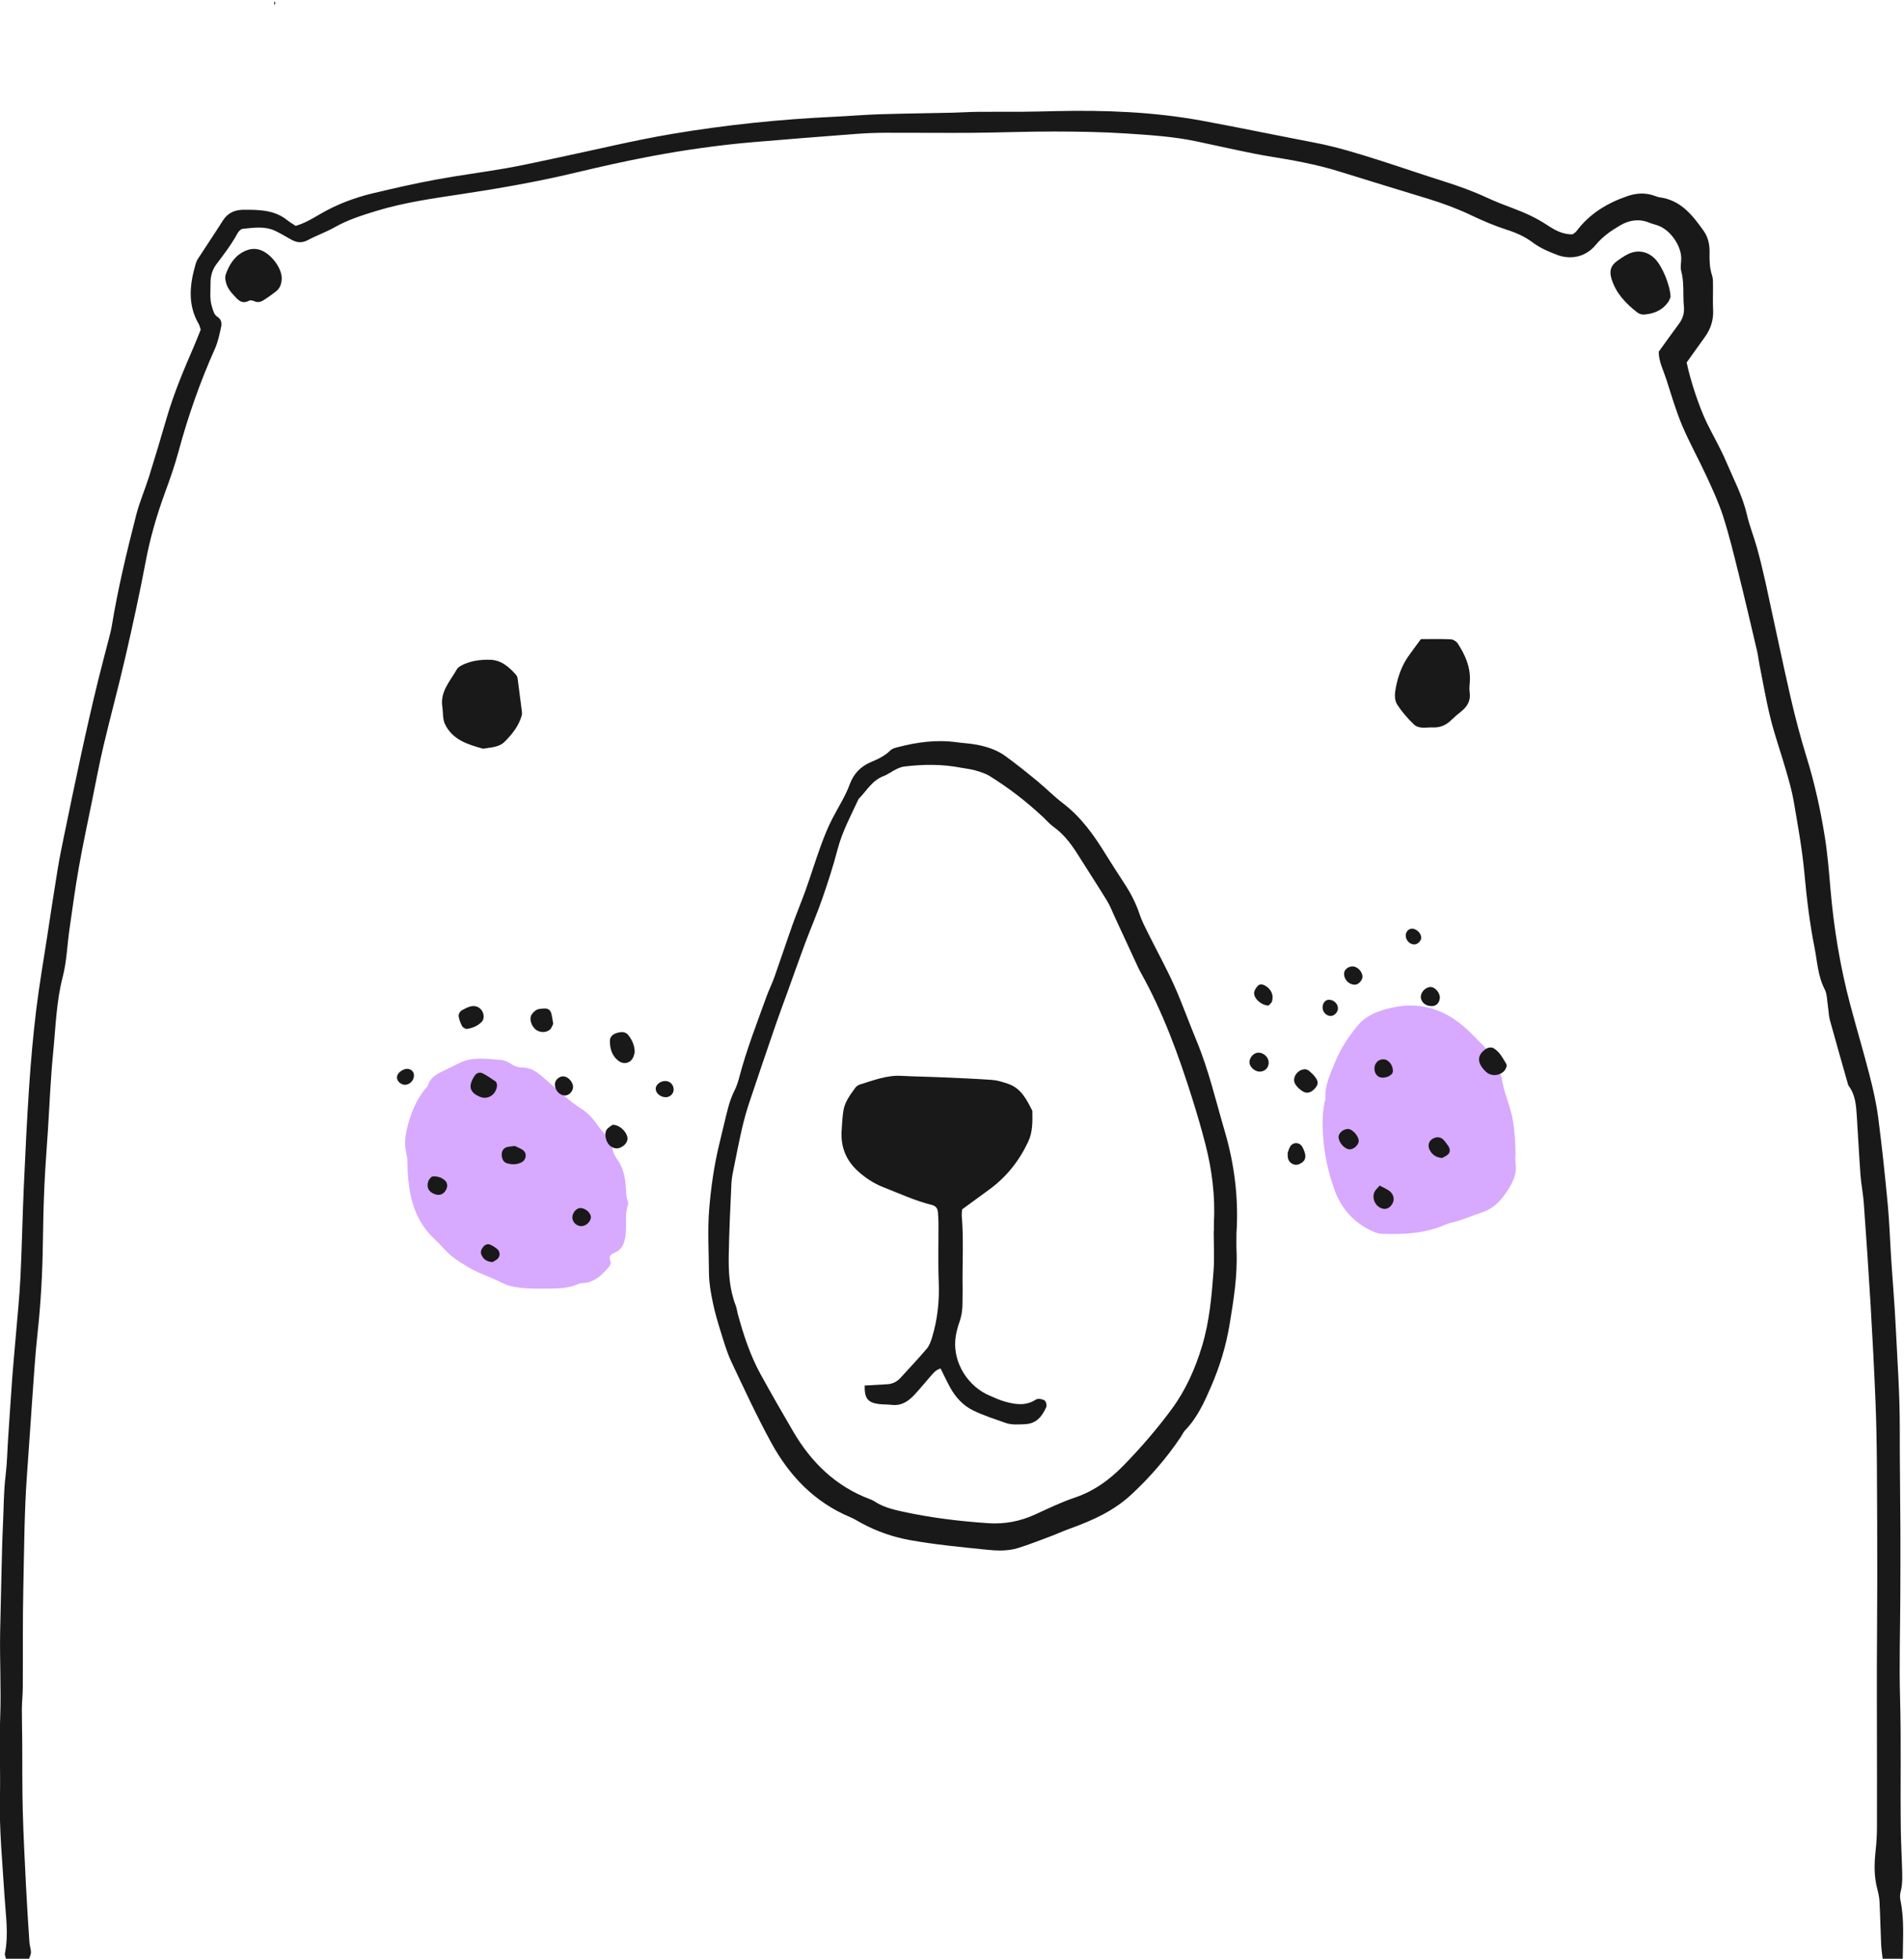 <svg xmlns="http://www.w3.org/2000/svg" width="637" height="655" viewBox="0 0 637 655">
  <g fill="none" fill-rule="evenodd" transform="translate(-.06 .464)">
    <path fill="#D7A9FF" d="M179.707 430.457C177.845 430.449 174.383 430.439 170.896 429.596 169.119 429.167 167.693 428.283 166.126 427.587 162.814 426.112 159.374 424.926 156.248 423.016 153.51 421.342 150.839 419.634 148.681 417.211 147.619 416.018 146.475 414.895 145.321 413.79 140.925 409.579 138.426 404.458 137.289 398.47 136.686 395.298 136.432 392.164 136.391 388.97 136.377 387.86 136.358 386.714 136.083 385.651 135.214 382.29 135.618 379.076 136.52 375.758 137.839 370.908 139.73 366.432 143.18 362.709 144.01 359.584 146.563 358.494 149.194 357.269 150.76 356.541 152.294 355.701 153.874 354.952 158.323 352.843 162.945 353.638 167.525 353.975 168.742 354.064 170.057 354.603 171.065 355.31 172.327 356.196 173.592 356.553 175.08 356.552 177.449 356.55 179.287 357.733 181.063 359.206 185.593 362.961 189.676 367.243 194.71 370.418 196.707 371.676 198.377 373.49 199.766 375.478 200.312 376.259 200.872 377.047 201.529 377.732 203.197 379.473 204.655 381.229 205.012 383.806 205.2 385.163 206.032 386.511 206.835 387.683 208.621 390.289 209.186 393.213 209.42 396.249 209.542 397.838 209.431 399.444 210.026 400.98 210.191 401.406 210.303 401.974 210.16 402.381 209.068 405.495 209.732 408.729 209.408 411.885 209.131 414.589 208.614 417.314 205.544 418.498 204.399 418.939 203.666 419.701 204.242 421.096 204.591 421.939 204.201 422.736 203.69 423.316 201.682 425.592 199.573 427.778 196.423 428.432 195.489 428.627 194.428 428.482 193.6 428.868 189.666 430.697 185.494 430.409 179.707 430.457M507.076 385.559C507.076 386.517 506.948 387.497 507.1 388.43 507.622 391.633 506.43 394.423 504.844 396.982 502.658 400.514 500.085 403.609 495.785 404.993 492.313 406.111 488.985 407.687 485.385 408.458 484.768 408.59 484.162 408.819 483.581 409.074 476.846 412.029 469.738 412.377 462.536 412.145 461.383 412.108 460.355 411.782 459.327 411.316 452.729 408.331 448.511 403.396 446.189 396.48 444.605 391.762 443.448 386.977 442.954 382.101 442.476 377.373 442.231 372.549 443.297 367.809 443.366 367.499 443.531 367.184 443.508 366.882 443.174 362.384 445.25 358.454 446.821 354.53 448.523 350.279 451.113 346.388 454.03 342.774 457.137 338.925 461.447 337.436 466.032 336.445 475.887 334.313 484.156 337.411 491.301 344.163 492.113 344.93 492.885 345.74 493.673 346.533 499.424 352.318 499.424 352.318 502.478 359.906 503.093 364.973 505.515 369.552 506.285 374.634 506.84 378.295 507.07 381.899 507.076 385.559"/>
    <path fill="#1A1919" d="M629.926 654.586C629.751 653.006 629.488 651.426 629.417 649.846 629.204 645.056 629.111 640.266 628.871 635.476 628.8 634.056 628.5 632.626 628.131 631.246 626.993 626.99 627.094 622.713 627.569 618.387 627.847 615.851 628.004 613.29 628.013 610.738 628.052 600.195 628.013 589.652 628.003 579.109 627.995 571.595 627.964 564.083 627.983 556.57 628.008 546.98 628.11 537.391 628.111 527.802 628.111 515.015 628.092 502.228 627.991 489.442 627.934 482.253 627.811 475.06 627.514 467.878 627.071 457.187 626.517 446.501 625.883 435.821 625.211 424.501 624.427 413.187 623.609 401.877 623.38 398.701 622.731 395.554 622.496 392.379 622.012 385.847 621.709 379.302 621.271 372.767 621.036 369.257 620.815 365.723 618.604 362.717 618.332 362.348 618.242 361.835 618.112 361.375 616.148 354.461 614.159 347.552 612.258 340.62 611.882 339.247 611.878 337.775 611.649 336.357 611.319 334.314 611.394 332.045 610.49 330.287 608.224 325.88 608.049 321.019 607.122 316.374 605.5 308.239 604.509 299.987 603.754 291.696 603.017 283.599 601.541 275.562 600.173 267.536 599.557 263.927 598.51 260.38 597.493 256.852 595.855 251.173 593.857 245.59 592.426 239.862 590.918 233.831 589.887 227.679 588.667 221.577 588.385 220.169 588.253 218.726 587.924 217.33 585.874 208.621 583.85 199.905 581.691 191.222 580.113 184.877 578.566 178.507 576.576 172.284 575.122 167.739 573.099 163.358 571.097 159.011 568.424 153.207 565.281 147.609 562.799 141.728 560.695 136.74 559.191 131.492 557.522 126.326 556.546 123.304 554.999 120.424 554.999 117.16 557.261 114.029 559.457 110.905 561.745 107.851 563.058 106.098 563.642 104.251 563.424 102.039 563.033 98.079 563.595 94.062 562.512 90.121 562.147 88.794 562.571 87.263 562.537 85.828 562.439 81.565 558.92 76.56 554.966 75.038 553.926 74.637 552.823 74.398 551.791 73.981 548.402 72.613 545.142 73.133 542.126 74.89 539.097 76.655 536.231 78.629 533.931 81.426 530.694 85.364 525.721 86.579 520.924 84.74 518.105 83.66 515.328 82.485 512.839 80.615 510.297 78.705 507.397 77.4 504.293 76.406 500.202 75.096 496.208 73.399 492.324 71.548 487.689 69.339 482.913 67.568 478.023 66.064 468.094 63.011 458.144 60.025 448.233 56.914 440.433 54.466 432.421 53.071 424.379 51.767 421.386 51.281 418.411 50.668 415.442 50.048 410.443 49.003 405.455 47.898 400.46 46.833 392.774 45.194 384.939 44.707 377.137 44.191 369.012 43.654 360.849 43.532 352.702 43.516 343.597 43.499 334.492 43.881 325.386 43.949 315.796 44.022 306.204 43.896 296.614 43.929 293.258 43.94 289.895 44.059 286.55 44.312 275.074 45.18 263.602 46.086 252.135 47.061 240.667 48.036 229.279 49.651 217.969 51.77 209.34 53.387 200.777 55.326 192.234 57.36 179.95 60.283 167.526 62.465 155.04 64.358 145.249 65.842 135.405 67.184 125.897 70.094 121.169 71.541 116.449 73.032 112.082 75.498 109.168 77.144 105.967 78.275 103.006 79.846 101.064 80.876 99.355 80.688 97.565 79.698 95.75 78.695 93.975 77.608 92.104 76.723 88.607 75.07 84.898 75.706 81.262 76.051 80.63 76.111 79.876 76.916 79.523 77.564 77.525 81.23 75.012 84.527 72.501 87.84 71.12 89.663 70.467 91.819 70.496 94.134 70.531 96.839 70.118 99.56 71.003 102.232 71.41 103.458 71.635 104.752 72.816 105.49 74.136 106.317 74.302 107.649 74.037 108.872 73.5 111.357 72.974 113.911 71.942 116.212 66.963 127.317 62.973 138.751 59.793 150.495 58.542 155.113 56.958 159.652 55.308 164.148 52.55 171.665 50.314 179.288 48.826 187.18 46.814 197.852 44.488 208.47 42.052 219.056 39.761 229.016 37.069 238.884 34.716 248.83 33.283 254.884 32.139 261.006 30.902 267.105 29.378 274.619 27.761 282.117 26.426 289.665 25.203 296.582 24.269 303.551 23.269 310.506 22.521 315.712 22.377 321.062 21.064 326.115 18.872 334.556 18.677 343.182 17.824 351.74 16.969 360.325 16.644 368.964 16.086 377.578 15.693 383.638 15.203 389.695 14.929 395.761 14.641 402.147 14.486 408.542 14.404 414.934 14.275 425.173 13.72 435.374 12.603 445.558 11.82 452.705 11.396 459.892 10.87 467.066 10.263 475.357 9.763 483.656 9.138 491.945 8.177 504.693 8.159 517.472 7.866 530.24 7.609 541.424 7.756 552.616 7.683 563.804 7.667 566.2 7.395 568.593 7.38 570.988 7.358 574.659 7.473 578.332 7.5 582.004 7.557 589.677 7.47 597.355 7.675 605.025 7.901 613.493 8.349 621.955 8.772 630.416 9.083 636.636 9.492 642.856 9.902 649.066 9.976 650.176 10.406 651.266 10.422 652.366 10.432 653.106 10 653.846 9.766 654.586 7.206 654.586 4.646 654.586 2.086 654.586 1.948 653.976 1.591 653.306 1.706 652.746 2.999 646.356 1.963 639.996 1.576 633.636.908 622.631-.219 611.658.037 600.6.245 591.651-.204 582.683.127 573.743.482 564.146-.074 554.569.111 544.984.244 538.113.409 531.243.584 524.373.711 519.42.803 514.464 1.045 509.515 1.317 503.945 1.264 498.363 1.949 492.803 2.436 488.848 2.493 484.841 2.759 480.858 3.225 473.85 3.674 466.842 4.189 459.837 4.517 455.374 4.963 450.921 5.334 446.461 5.876 439.933 6.563 433.413 6.889 426.874 7.39 416.826 7.562 406.761 8.013 396.71 8.522 385.369 9.061 374.027 9.821 362.701 10.389 354.25 11.139 345.801 12.157 337.393 13.154 329.149 14.583 320.957 15.841 312.745 17.002 305.164 18.138 297.579 19.382 290.011 20.029 286.075 20.848 282.166 21.654 278.258 25.173 261.193 28.712 244.133 32.856 227.206 34.033 222.397 35.329 217.619 36.557 212.823 36.875 211.585 37.215 210.345 37.421 209.087 39.488 196.46 42.476 184.031 45.654 171.653 46.763 167.333 48.582 163.199 49.919 158.93 51.97 152.379 53.925 145.797 55.849 139.207 58.273 130.904 61.635 122.967 65.067 115.052 65.827 113.3 66.505 111.511 67.214 109.759 66.963 109.043 66.844 108.396 66.532 107.861 62.766 101.39 63.529 94.688 65.482 87.925 65.658 87.316 65.885 86.691 66.228 86.163 69.009 81.873 71.876 77.637 74.609 73.317 76.236 70.745 78.57 69.703 81.466 69.685 83.383 69.674 85.311 69.678 87.218 69.856 90.442 70.156 93.489 71.014 96.086 73.105 96.947 73.799 97.915 74.358 98.965 75.067 101.917 74.234 104.543 72.655 107.119 71.15 112.701 67.888 118.65 65.636 124.886 64.154 131.88 62.492 138.898 60.891 145.965 59.583 153.817 58.13 161.753 57.138 169.618 55.753 175.436 54.728 181.203 53.406 186.988 52.194 199.653 49.538 212.244 46.448 224.995 44.306 242.969 41.287 261.106 39.414 279.333 38.571 284.283 38.342 289.226 37.903 294.178 37.749 302.328 37.495 310.484 37.407 318.636 37.224 321.514 37.159 324.388 36.956 327.265 36.926 332.214 36.876 337.164 36.941 342.112 36.903 345.941 36.874 349.77 36.769 353.598 36.685 369.776 36.33 385.892 36.94 401.854 39.836 407.512 40.863 413.15 41.996 418.794 43.099 425.853 44.479 432.902 45.912 439.968 47.26 447.524 48.701 454.841 51.003 462.148 53.333 469.152 55.567 476.1 57.977 483.113 60.182 488.001 61.72 492.798 63.448 497.452 65.606 500.346 66.948 503.333 68.103 506.325 69.217 510.235 70.672 513.991 72.381 517.494 74.683 520.154 76.432 522.934 78.055 526.257 77.878 526.745 77.477 527.188 77.236 527.462 76.869 531.832 71.008 537.77 67.426 544.565 65.106 547.514 64.099 550.505 63.917 553.501 64.977 554.104 65.19 554.711 65.444 555.337 65.527 562.398 66.462 566.325 71.52 570.053 76.774 571.573 78.917 572.073 81.438 572.009 84.071 571.947 86.632 572.022 89.167 572.853 91.655 573.195 92.68 573.145 93.858 573.16 94.967 573.197 97.686 573.054 100.411 573.194 103.123 573.367 106.477 572.432 109.434 570.513 112.128 568.477 114.985 566.429 117.833 564.345 120.742 565.52 126.55 568.505 135.634 571.121 140.989 573.223 145.292 575.666 149.443 577.531 153.843 580.017 159.713 583.058 165.363 584.511 171.667 585.369 175.389 586.833 178.968 587.856 182.658 588.922 186.501 589.866 190.383 590.724 194.278 593.538 207.074 596.181 219.908 599.108 232.677 600.678 239.524 602.488 246.333 604.561 253.045 607.21 261.622 609.115 270.357 610.538 279.188 611.477 285.015 611.949 290.926 612.455 296.814 613.579 309.9 615.7 322.811 619.072 335.504 621.164 343.38 623.509 351.189 625.534 359.082 626.723 363.717 627.798 368.417 628.416 373.154 629.678 382.818 630.704 392.517 631.618 402.221 632.202 408.42 632.39 414.653 632.795 420.868 633.283 428.364 633.937 435.852 634.299 443.354 634.839 454.52 635.661 465.674 635.643 476.866 635.624 488.379 635.805 499.89 635.855 511.402 635.887 518.749 635.852 526.095 635.825 533.441 635.784 544.788 635.428 556.142 635.746 567.477 636.159 582.177 635.784 596.871 635.995 611.565 636.052 615.557 636.284 619.546 636.394 623.537 636.473 626.409 636.675 629.286 635.936 632.126 635.702 633.026 635.672 634.076 635.865 634.986 637.244 641.476 636.656 648.046 636.646 654.586 634.406 654.586 632.166 654.586 629.926 654.586M91.87 1.3C91.846 1.01 91.82.721 91.8.431 91.791.288 91.795.144 91.792 0 91.926.179 92.178.365 92.167.535 92.15.809 91.959 1.071 91.823 1.357 91.805 1.376 91.87 1.3 91.87 1.3"/>
    <path fill="#1A1919" d="M406.119 411.176C406.142 411.176 406.165 411.176 406.188 411.176 406.188 410.217 406.146 409.255 406.195 408.299 406.648 399.441 405.54 390.743 403.346 382.189 401.998 376.934 400.464 371.72 398.83 366.547 394.303 352.212 389.174 338.116 381.808 324.939 381.418 324.242 381.052 323.53 380.715 322.806 379.504 320.21 378.312 317.604 377.11 315.004 375.772 312.109 374.436 309.214 373.089 306.324 372.214 304.445 371.478 302.478 370.405 300.718 367.495 295.948 364.407 291.287 361.45 286.546 358.985 282.593 356.41 278.775 352.514 276.02 351.222 275.106 350.176 273.846 349.009 272.754 343.511 267.603 337.566 263.021 331.172 259.052 329.716 258.147 327.977 257.637 326.308 257.154 324.782 256.713 323.172 256.569 321.604 256.264 315.262 255.033 308.89 255.093 302.512 255.874 301.592 255.987 300.676 256.391 299.83 256.809 298.399 257.516 297.094 258.523 295.615 259.082 291.775 260.531 289.952 264.084 287.285 266.753 284.748 272.258 281.846 277.584 280.291 283.531 278.838 289.086 277.069 294.569 275.183 299.995 273.402 305.12 271.234 310.11 269.334 315.195 267.322 320.577 265.428 326.004 263.477 331.408 262.23 334.865 260.924 338.301 259.728 341.775 256.716 350.533 253.714 359.296 250.788 368.084 249.831 370.955 249.009 373.883 248.324 376.831 247.313 381.186 246.459 385.58 245.583 389.966 245.24 391.688 244.847 393.427 244.767 395.171 244.399 403.151 244.018 411.135 243.87 419.12 243.762 424.876 244.073 430.626 246.204 436.106 246.548 436.99 246.635 437.969 246.887 438.892 248.78 445.844 251.012 452.685 254.487 459.024 258.016 465.466 261.692 471.829 265.395 478.172 271.456 488.554 279.649 496.56 291.095 500.862 291.543 501.031 292.01 501.195 292.401 501.46 295.376 503.468 298.706 504.302 302.197 505.059 311.593 507.096 321.07 508.242 330.648 508.89 336.23 509.269 341.411 508.262 346.454 505.943 350.807 503.942 355.154 501.85 359.68 500.324 366.095 498.16 371.315 494.341 375.93 489.613 381.736 483.667 387.164 477.389 392.104 470.679 396.819 464.275 399.968 457.115 402.231 449.618 404.681 441.5 405.434 433.022 406.061 424.592 406.391 420.142 406.119 415.649 406.119 411.176zM413.737 411.805C413.737 413.846 413.664 415.768 413.749 417.683 414.118 426.043 412.787 434.218 411.432 442.427 410.25 449.584 408.156 456.457 405.309 463.037 403.048 468.264 400.675 473.569 396.582 477.793 395.928 478.467 395.546 479.398 395.01 480.192 390.256 487.244 384.71 493.619 378.474 499.392 372.607 504.825 365.492 508.021 358.076 510.68 355.827 511.486 353.652 512.495 351.414 513.333 347.83 514.674 344.262 516.081 340.612 517.213 337.209 518.268 333.62 518.115 330.144 517.758 321.577 516.877 312.997 516.078 304.503 514.55 298.778 513.519 293.393 511.643 288.295 508.88 287.031 508.195 285.805 507.416 284.486 506.864 272.592 501.885 264.177 493.089 258.131 482.049 253.302 473.23 249.058 464.083 244.772 454.979 243.217 451.677 242.201 448.106 241.106 444.605 240.104 441.407 239.167 438.172 238.498 434.891 237.862 431.776 237.279 428.585 237.257 425.422 237.203 418.088 236.729 410.758 237.362 403.409 237.966 396.387 238.952 389.455 240.584 382.607 241.139 380.276 241.683 377.943 242.259 375.617 243.217 371.746 243.969 367.821 245.8 364.206 246.516 362.791 247.01 361.237 247.414 359.696 249.808 350.561 253.26 341.785 256.45 332.921 257.26 330.669 258.351 328.516 259.15 326.261 261.23 320.393 263.173 314.475 265.263 308.611 266.656 304.703 268.279 300.876 269.671 296.968 271.383 292.158 272.881 287.271 274.629 282.475 275.774 279.337 277.01 276.201 278.545 273.241 280.528 269.42 282.89 265.804 284.385 261.726 285.657 258.258 288.024 255.801 291.485 254.351 293.835 253.367 296.149 252.285 298.009 250.415 298.525 249.895 299.4 249.661 300.154 249.461 306.694 247.728 313.307 246.811 320.082 247.74 322.298 248.045 324.547 248.147 326.741 248.553 330.221 249.198 333.597 250.305 336.474 252.402 340.084 255.033 343.576 257.833 347.027 260.673 349.985 263.106 352.685 265.865 355.724 268.185 361.826 272.843 366.12 278.937 370.075 285.361 372.167 288.757 374.362 292.09 376.529 295.439 378.533 298.536 380.166 301.789 381.337 305.311 382.087 307.569 383.225 309.707 384.29 311.848 387.134 317.566 390.237 323.165 392.85 328.985 395.595 335.097 397.823 341.44 400.398 347.632 404.461 357.4 406.825 367.699 409.8 377.797 413.069 388.898 414.48 400.314 413.737 411.805L413.737 411.805zM148.081 236.103C147.153 230.892 150.656 227.353 152.868 223.41 153.349 222.552 154.548 221.971 155.539 221.552 158.214 220.419 161.103 220.097 163.955 220.153 167.751 220.226 170.412 222.593 172.776 225.284 173.065 225.613 173.197 226.143 173.259 226.6 173.751 230.227 174.219 233.859 174.666 237.492 174.723 237.959 174.712 238.472 174.579 238.918 173.544 242.383 171.352 245.144 168.856 247.609 166.939 249.502 164.186 249.447 161.694 249.907 156.552 248.507 151.432 246.927 148.913 241.655 148.142 240.04 148.331 237.967 148.081 236.103M475.445 213.252C478.782 213.252 482.116 213.162 485.439 213.316 486.243 213.353 487.298 214.006 487.747 214.694 490.213 218.474 492.035 222.511 491.825 227.188 491.768 228.459 491.554 229.76 491.741 230.999 492.179 233.893 490.916 235.889 488.766 237.575 487.647 238.452 486.57 239.392 485.547 240.38 483.853 242.013 481.901 242.889 479.521 242.783 477.321 242.684 474.843 243.443 473.078 241.767 471.024 239.815 469.121 237.618 467.567 235.255 466.412 233.5 466.689 231.231 467.103 229.186 467.835 225.57 469.061 222.12 471.191 219.063 472.547 217.117 473.991 215.231 475.445 213.252M558.957 98.797C558.823 99.104 558.621 99.887 558.187 100.508 556.203 103.343 553.292 104.513 549.971 104.725 549.249 104.771 548.355 104.438 547.773 103.983 543.962 100.998 540.682 97.599 539.212 92.786 538.443 90.269 538.856 88.46 540.965 86.899 542.118 86.046 543.323 85.229 544.597 84.58 547.86 82.916 551.281 83.538 553.797 86.132 556.18 88.589 558.818 94.836 558.957 98.797M94.318 92.582C94.286 94.26 93.834 95.919 92.296 97.073 91.028 98.025 89.748 98.971 88.411 99.821 87.467 100.42 86.451 100.834 85.254 100.303 84.705 100.06 83.874 99.832 83.432 100.074 80.89 101.467 79.558 99.657 78.172 98.163 77.313 97.237 76.459 96.188 76.007 95.036 75.565 93.912 75.197 92.431 75.567 91.378 76.744 88.025 78.548 85.043 82.028 83.473 83.709 82.716 85.326 82.534 87.116 83.126 90.574 84.269 94.306 88.997 94.318 92.582M212.418 351.323C212.294 351.749 212.189 352.556 211.836 353.235 210.854 355.128 208.701 355.584 206.997 354.296 204.782 352.622 204.104 350.212 204.1 347.61 204.098 346.189 205.146 345.339 206.448 344.958 207.863 344.544 209.333 344.416 210.349 345.767 211.498 347.296 212.344 348.989 212.418 351.323M504.151 356.076C503.978 356.436 503.811 357.07 503.431 357.529 502.112 359.122 499.589 359.526 497.863 358.44 497.34 358.111 496.874 357.657 496.461 357.189 494.079 354.487 494.39 352.025 497.454 350.137 498.014 349.793 499.073 349.7 499.626 349.999 501.782 351.167 502.802 353.37 504.029 355.359 504.104 355.482 504.084 355.664 504.151 356.076M166.356 362.332C166.241 365.445 163.359 367.445 160.655 366.318 157.013 364.802 156.63 362.583 158.937 359.15 159.483 358.338 160.588 357.975 161.497 358.441 163.024 359.223 164.462 360.195 165.871 361.181 166.189 361.405 166.233 362.018 166.356 362.332M155.99 343.636C155.638 343.402 154.935 343.177 154.679 342.709 154.164 341.767 153.769 340.717 153.555 339.665 153.355 338.677 153.844 337.788 154.74 337.285 155.561 336.824 156.427 336.4 157.324 336.128 159.641 335.423 161.821 337.019 161.874 339.477 161.886 340.058 161.656 340.804 161.262 341.205 159.9 342.592 158.19 343.374 155.99 343.636M185.145 341.913C184.861 342.417 184.599 343.417 183.951 343.908 182.752 344.816 181.264 344.871 179.878 344.202 178.325 343.452 177.125 341.003 177.677 339.334 177.943 338.53 178.727 337.77 179.47 337.293 180.089 336.895 180.984 336.875 181.767 336.8 183.394 336.643 184.204 337.184 184.575 338.682 184.804 339.605 184.912 340.558 185.145 341.913M204.982 375.684C207.107 375.612 209.285 377.538 209.889 379.525 210.329 380.971 209.41 382.462 207.693 383.253 206.352 383.871 205.185 383.49 204.151 382.676 202.866 381.663 202.121 378.891 202.938 377.445 203.42 376.592 204.503 376.078 204.982 375.684M436.843 357.093C437.113 357.202 437.617 357.287 437.955 357.57 438.671 358.172 439.362 358.825 439.95 359.55 441.166 361.048 441.18 362.074 440.133 363.331 438.894 364.817 437.459 365.375 436.001 364.54 434.968 363.948 433.965 363.027 433.367 362.008 432.156 359.944 434.219 356.993 436.843 357.093M461.659 396.002C462.757 396.587 463.77 397.014 464.661 397.623 466.749 399.05 466.879 401.538 464.941 403.204 464.508 403.576 463.784 403.826 463.217 403.789 460.446 403.609 458.661 400.257 460.05 397.867 460.425 397.221 461.036 396.712 461.659 396.002M172.277 382.745C172.995 383.107 174.208 383.491 175.13 384.236 176.45 385.304 176.09 387.415 174.58 388.198 172.958 389.04 171.249 389.027 169.543 388.497 168.483 388.168 167.84 386.866 167.922 385.391 167.989 384.19 168.694 383.326 169.885 383.07 170.496 382.938 171.126 382.897 172.277 382.745M482.525 386.769C480.354 386.577 479.171 385.586 478.372 384.095 477.712 382.862 477.994 381.379 478.963 380.618 480.242 379.614 481.838 379.554 482.888 380.597 483.561 381.265 484.147 382.048 484.648 382.855 485.182 383.718 485.337 384.767 484.57 385.519 483.938 386.139 483.027 386.474 482.525 386.769M450.953 377.062C452.321 376.973 454.406 379.118 454.622 380.835 454.796 382.211 453.104 383.905 451.584 383.88 450.044 383.853 448.165 381.9 447.903 380.052 447.702 378.642 449.198 377.177 450.953 377.062M420.887 351.555C422.642 351.426 424.36 352.884 424.499 354.62 424.638 356.352 423.49 357.721 421.762 357.884 420.088 358.041 418.18 356.482 418.081 354.876 417.985 353.311 419.375 351.667 420.887 351.555M478.7 329.596C480.197 329.591 481.884 331.593 481.768 333.238 481.652 334.897 480.6 335.972 479.08 335.984 477.067 336 475.52 334.747 475.413 333.013 475.31 331.342 476.982 329.603 478.7 329.596M430.868 385.035C431.086 384.462 431.27 383.674 431.662 383.009 432.662 381.313 434.913 381.416 435.816 383.166 436.105 383.724 436.374 384.304 436.56 384.903 437.033 386.422 436.745 387.534 435.664 388.29 434.73 388.942 433.731 389.335 432.567 388.794 431.409 388.256 430.819 387.228 430.867 385.697 430.872 385.539 430.868 385.382 430.868 385.035M149.705 396.063C149.464 397.724 148.441 398.838 147.223 399.054 145.953 399.281 144.144 398.457 143.489 397.354 142.809 396.211 143.087 394.351 144.117 393.368 144.337 393.158 144.648 392.921 144.925 392.911 146.594 392.849 148.107 393.35 149.227 394.601 149.603 395.022 149.616 395.767 149.705 396.063M424.452 335.804C422.121 335.745 419.602 333.537 419.634 331.636 419.647 330.822 420.238 329.886 420.826 329.245 421.541 328.465 422.553 328.675 423.418 329.191 425.346 330.343 426.234 332.264 425.636 334.361 425.458 334.983 424.752 335.456 424.452 335.804M194.388 403.502C196.211 403.639 197.995 405.447 197.718 406.876 197.414 408.44 195.788 409.697 194.266 409.544 192.594 409.376 191.331 407.832 191.568 406.247 191.798 404.71 193.136 403.407 194.388 403.502M191.781 363.113C191.709 364.562 190.383 365.894 189.039 365.867 187.179 365.829 185.616 364.01 185.713 361.997 185.78 360.609 187.244 359.351 188.651 359.473 190.237 359.611 191.862 361.501 191.781 363.113M452.713 322.711C454.37 322.802 456.023 324.686 455.87 326.312 455.755 327.535 454.484 328.805 453.362 328.82 451.39 328.844 449.726 327.168 449.723 325.154 449.722 323.795 451.153 322.625 452.713 322.711M462.58 359.912C460.948 359.894 459.79 358.494 459.894 356.661 459.992 354.922 461.346 353.67 463.015 353.778 464.749 353.89 466.268 355.987 466.035 357.949 465.913 358.981 464.243 359.929 462.58 359.912M164.867 421.579C162.852 421.468 161.808 420.607 161.165 419.231 160.717 418.272 161.021 417.382 161.633 416.604 162.261 415.805 163.109 415.329 164.102 415.77 164.944 416.145 165.76 416.659 166.456 417.262 167.298 417.992 167.474 419.337 166.739 420.259 166.214 420.917 165.316 421.276 164.867 421.579M225.437 363.707C225.546 365.141 224.298 366.445 222.813 366.448 221.101 366.453 219.551 365.218 219.433 363.759 219.332 362.501 220.598 361.267 222.208 361.055 223.915 360.831 225.306 361.973 225.437 363.707M135.737 362.281C134.676 362.371 133.519 361.673 133.049 360.656 132.601 359.689 133.015 358.552 134.097 357.782 134.227 357.69 134.355 357.594 134.493 357.516 135.521 356.936 136.615 356.686 137.642 357.382 138.52 357.974 138.697 358.953 138.448 359.942 138.125 361.225 136.97 362.176 135.737 362.281M444.74 333.848C446.408 333.894 447.802 335.346 447.678 336.913 447.58 338.168 446.311 339.353 445.146 339.279 443.707 339.185 442.537 337.904 442.537 336.42 442.538 334.939 443.502 333.813 444.74 333.848M472.421 310.079C473.901 310.073 475.459 311.527 475.539 312.99 475.603 314.15 474.331 315.405 473.139 315.359 471.579 315.298 470.292 313.844 470.358 312.218 470.402 311.108 471.391 310.084 472.421 310.079"/>
    <path fill="#1A1919" d="M289.339,462.86 C291.853,462.715 294.36,462.554 296.868,462.428 C298.735,462.335 300.217,461.536 301.456,460.158 C304.342,456.952 307.335,453.839 310.116,450.546 C310.996,449.505 311.503,448.061 311.908,446.719 C313.722,440.704 314.38,434.57 314.125,428.262 C313.86,421.716 314.063,415.151 314.037,408.594 C314.031,407.317 313.947,406.037 313.836,404.763 C313.728,403.506 313.012,402.76 311.771,402.456 C306.157,401.078 300.936,398.625 295.58,396.537 C292.404,395.299 289.627,393.459 287.115,391.193 C283.19,387.652 281.348,383.221 281.615,377.948 C281.727,375.713 281.883,373.472 282.174,371.255 C282.58,368.152 284.444,365.723 286.203,363.284 C286.556,362.795 287.174,362.367 287.755,362.191 C292.295,360.813 296.741,359.02 301.645,359.298 C305.628,359.523 309.621,359.558 313.608,359.731 C319.674,359.995 325.744,360.22 331.8,360.644 C333.683,360.777 335.574,361.355 337.375,361.981 C341.692,363.482 343.565,367.263 345.439,371.001 C345.493,374.506 345.6,378.023 344.059,381.309 C341.016,387.796 336.691,393.234 330.855,397.44 C328.01,399.492 325.191,401.578 321.962,403.939 C321.936,404.35 321.761,405.286 321.836,406.202 C322.507,414.344 321.968,422.498 322.108,430.645 C322.133,432.084 322.058,433.524 322.075,434.963 C322.101,437.218 321.832,439.39 321.071,441.554 C320.387,443.499 319.839,445.557 319.665,447.601 C319.003,455.376 323.911,463.193 331.209,466.26 C332.829,466.941 334.432,467.711 336.114,468.186 C339.542,469.157 343.003,469.762 346.332,467.737 C346.731,467.495 347.256,467.243 347.679,467.302 C348.408,467.405 349.35,467.552 349.744,468.047 C350.147,468.55 350.308,469.64 350.036,470.221 C348.635,473.208 346.827,475.616 342.985,475.785 C340.722,475.885 338.504,476.085 336.363,475.32 C332.755,474.032 329.068,472.872 325.641,471.195 C322.3,469.559 319.748,466.827 317.948,463.516 C316.812,461.427 315.797,459.27 314.737,457.161 C312.928,457.679 312.025,459.058 310.975,460.24 C309.276,462.152 307.684,464.163 305.929,466.02 C303.9,468.168 301.565,469.729 298.361,469.319 C296.938,469.136 295.479,469.235 294.058,469.047 C290.329,468.551 289.257,467.087 289.339,462.86"/>
  </g>
</svg>
